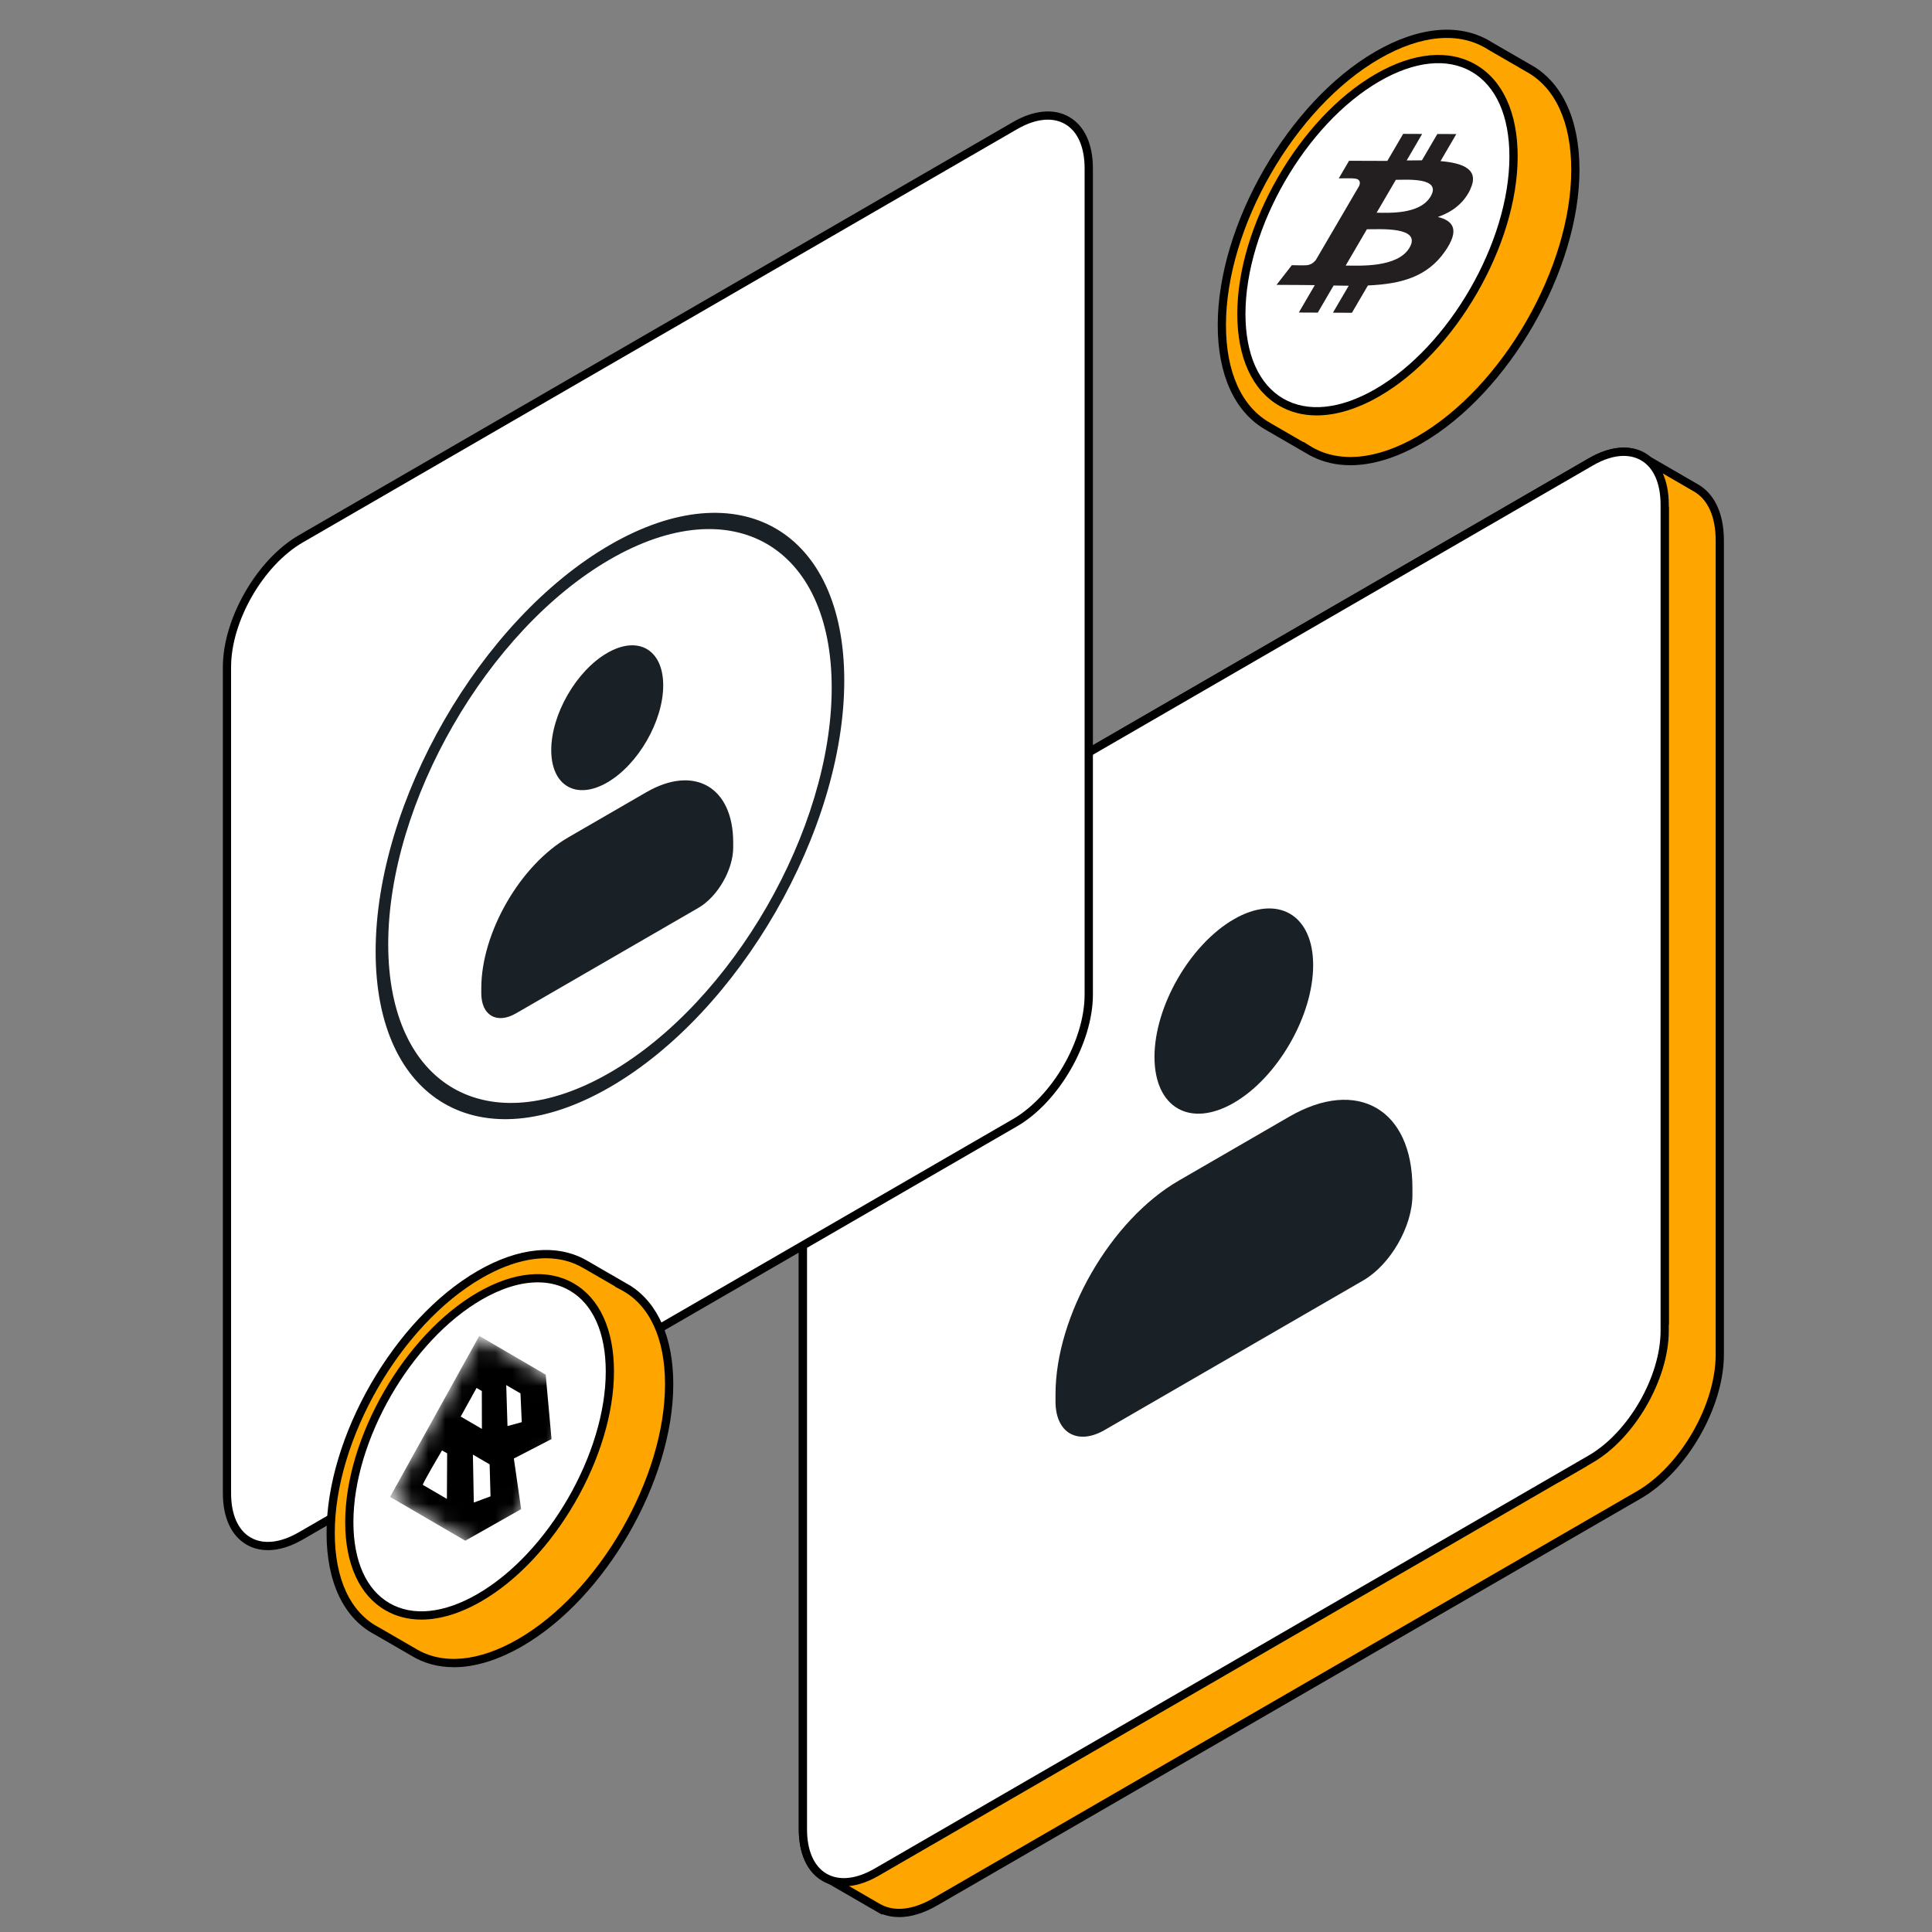 <svg width="115" height="115" viewBox="0 0 115 115" fill="none" xmlns="http://www.w3.org/2000/svg">
<rect x="0" y="0" width="115" height="115" fill="#808080" stroke="none"/>
<mask id="mask0_5015_11638" style="mask-type:alpha" maskUnits="userSpaceOnUse" x="0" y="0" width="115" height="115">
<rect width="115" height="115" fill="#D9D9D9"/>
</mask>
<g mask="url(#mask0_5015_11638)">
</g>
<g clip-path="url(#clip0_5015_11638)">
<path fill-rule="evenodd" clip-rule="evenodd" d="M52.194 52.079C49.766 53.483 47.797 56.9 47.797 59.71V108.887C47.797 110.47 48.42 111.524 49.401 111.889L52.265 113.546C53.136 114.045 54.337 113.972 55.664 113.205L97.561 88.974C100.216 87.438 102.369 83.701 102.371 80.628V32.169C102.371 30.623 101.828 29.54 100.95 29.04L98.116 27.4C97.309 26.714 96.079 26.69 94.697 27.488L52.194 52.079ZM99.094 30.155V78.851C99.094 78.812 99.094 78.773 99.094 78.731V30.272C99.094 30.233 99.094 30.194 99.094 30.155ZM94.337 87.048L92.704 87.992L94.283 87.078C94.3 87.068 94.32 87.055 94.337 87.046V87.048Z" fill="#FFA500"/>
<path d="M53.514 114.112C53.157 114.112 52.82 114.053 52.507 113.933V113.97L52.14 113.761L49.293 112.115C48.183 111.691 47.547 110.517 47.547 108.89V59.71C47.547 56.829 49.577 53.31 52.066 51.869L94.569 27.278C95.987 26.457 97.328 26.427 98.252 27.199L101.067 28.829C102.062 29.395 102.613 30.584 102.613 32.169V80.63C102.613 83.777 100.399 87.617 97.68 89.19L55.784 113.421C54.989 113.881 54.216 114.114 53.514 114.114V114.112ZM52.064 113.149L52.384 113.332C53.213 113.813 54.336 113.693 55.539 112.994L97.435 88.764C100.02 87.269 102.124 83.62 102.124 80.628V32.169C102.124 30.765 101.664 29.731 100.825 29.253L97.954 27.587C97.198 26.942 96.053 26.984 94.816 27.702L52.313 52.293C49.956 53.655 48.038 56.985 48.038 59.71V108.887C48.038 110.306 48.564 111.316 49.484 111.659L49.52 111.676L52.064 113.149ZM92.823 88.205L92.578 87.781L94.212 86.838L94.457 87.261L94.334 87.051L94.457 87.264L92.823 88.207V88.205ZM99.333 78.856L98.844 78.851V30.155L99.335 30.15C99.335 30.192 99.335 30.231 99.335 30.272V78.856H99.333Z" fill="black"/>
<path d="M47.797 59.715C47.797 56.907 49.766 53.491 52.194 52.084L94.697 27.493C97.125 26.089 99.094 27.226 99.094 30.037V79.214C99.094 82.022 97.123 85.438 94.697 86.845L52.194 111.435C49.766 112.84 47.797 111.703 47.797 108.892V59.715Z" fill="white"/>
<path d="M50.225 112.286C49.765 112.286 49.337 112.178 48.958 111.958C48.048 111.431 47.547 110.343 47.547 108.894V59.715C47.547 56.833 49.577 53.314 52.066 51.873L94.569 27.283C95.821 26.557 97.012 26.447 97.922 26.974C98.832 27.501 99.333 28.589 99.333 30.037V79.214C99.333 82.096 97.306 85.615 94.814 87.055L52.311 111.646C51.58 112.07 50.87 112.284 50.225 112.284V112.286ZM96.655 27.136C96.095 27.136 95.469 27.327 94.816 27.706L52.313 52.297C49.956 53.66 48.038 56.988 48.038 59.715V108.892C48.038 110.159 48.452 111.097 49.203 111.531C49.956 111.965 50.971 111.857 52.066 111.222L94.569 86.632C96.927 85.269 98.844 81.941 98.844 79.214V30.039C98.844 28.773 98.431 27.834 97.68 27.4C97.377 27.226 97.032 27.138 96.655 27.138V27.136Z" fill="black"/>
<path d="M13.51 39.702C13.51 36.894 15.479 33.477 17.907 32.071L60.41 7.48C62.839 6.076 64.807 7.213 64.807 10.024V59.203C64.807 62.011 62.836 65.427 60.41 66.834L17.905 91.422C15.476 92.826 13.508 91.689 13.508 88.879V39.702H13.51Z" fill="white"/>
<path d="M15.941 92.27C15.481 92.27 15.053 92.162 14.674 91.942C13.767 91.418 13.266 90.329 13.266 88.879V39.702C13.266 36.82 15.293 33.301 17.785 31.86L60.29 7.269C61.542 6.544 62.736 6.436 63.643 6.961C64.553 7.487 65.054 8.575 65.054 10.024V59.203C65.054 62.085 63.027 65.604 60.535 67.045L18.03 91.636C17.299 92.059 16.589 92.273 15.944 92.273L15.941 92.27ZM62.374 7.122C61.814 7.122 61.188 7.313 60.535 7.693L18.03 32.284C15.672 33.647 13.755 36.974 13.755 39.702V88.879C13.755 90.146 14.166 91.084 14.919 91.518C15.67 91.952 16.687 91.844 17.783 91.209L60.285 66.618C62.643 65.256 64.56 61.928 64.56 59.201V10.024C64.56 8.757 64.147 7.818 63.396 7.385C63.093 7.211 62.748 7.122 62.371 7.122H62.374Z" fill="black"/>
<path d="M73.441 65.646C76.048 64.136 78.164 60.468 78.164 57.451C78.164 54.435 76.051 53.212 73.441 54.719C70.834 56.228 68.719 59.897 68.719 62.913C68.719 65.93 70.832 67.153 73.441 65.646Z" fill="#192026"/>
<path d="M70.155 70.282C66.108 72.622 62.828 78.317 62.828 82.997V83.421C62.828 85.294 64.141 86.053 65.758 85.117L81.143 76.217C82.762 75.281 84.073 73.002 84.073 71.13V70.706C84.073 66.023 80.794 64.126 76.746 66.466L70.153 70.282H70.155Z" fill="#192026"/>
<path d="M36.143 46.578C37.983 45.515 39.477 42.925 39.477 40.795C39.477 38.666 37.985 37.803 36.146 38.867C34.304 39.93 32.812 42.52 32.812 44.65C32.812 46.779 34.304 47.642 36.146 46.576L36.143 46.578Z" fill="#192026"/>
<path d="M33.819 49.849C30.962 51.501 28.648 55.52 28.648 58.823V59.122C28.648 60.443 29.575 60.98 30.717 60.318L41.574 54.037C42.716 53.376 43.643 51.768 43.643 50.447V50.148C43.643 46.845 41.327 45.505 38.472 47.156L33.821 49.847L33.819 49.849Z" fill="#192026"/>
<path d="M22.446 97.09C20.741 96.208 19.68 94.179 19.68 91.248C19.68 85.585 23.649 78.699 28.543 75.867C31.025 74.431 33.268 74.313 34.877 75.283L37.09 76.562C38.778 77.454 39.827 79.476 39.827 82.39C39.827 88.053 35.858 94.939 30.964 97.772C28.464 99.218 26.207 99.328 24.595 98.333L22.446 97.088V97.09Z" fill="#FFA500"/>
<path d="M27.009 99.237C26.08 99.237 25.221 99.007 24.471 98.544L22.331 97.306C20.465 96.336 19.438 94.187 19.438 91.249C19.438 85.517 23.468 78.521 28.423 75.656C30.868 74.24 33.175 74.019 34.926 75.029L35.004 75.073L37.271 76.384C37.332 76.418 37.393 76.452 37.454 76.489L37.572 76.558H37.567C39.188 77.616 40.076 79.667 40.076 82.395C40.076 88.127 36.046 95.123 31.091 97.987C29.653 98.818 28.266 99.24 27.012 99.24L27.009 99.237ZM32.502 74.896C31.333 74.896 30.027 75.293 28.667 76.08C23.849 78.869 19.927 85.674 19.927 91.249C19.927 93.996 20.863 95.993 22.561 96.873L22.57 96.877L24.72 98.122C26.332 99.115 28.503 98.914 30.844 97.561C35.664 94.772 39.585 87.967 39.585 82.392C39.585 79.662 38.658 77.67 36.978 76.783L36.601 76.585L36.618 76.575L34.869 75.563H34.867L34.75 75.497C34.087 75.097 33.326 74.896 32.5 74.896H32.502Z" fill="black"/>
<path d="M34.036 89.295C37.064 84.039 37.064 78.359 34.036 76.607C31.007 74.855 26.097 77.695 23.069 82.95C20.041 88.206 20.041 93.886 23.069 95.638C26.098 97.39 31.008 94.55 34.036 89.295Z" fill="white"/>
<path d="M25.084 96.404C24.303 96.404 23.579 96.221 22.941 95.85C21.398 94.959 20.547 93.096 20.547 90.609C20.547 85.583 24.081 79.452 28.424 76.937C30.574 75.693 32.609 75.499 34.152 76.393C35.695 77.285 36.546 79.148 36.546 81.635C36.546 86.661 33.012 92.792 28.669 95.306C27.409 96.037 26.186 96.404 25.084 96.404ZM32.01 76.33C30.99 76.33 29.852 76.675 28.669 77.361C24.46 79.797 21.036 85.74 21.036 90.609C21.036 92.915 21.799 94.625 23.186 95.427C24.572 96.228 26.433 96.034 28.424 94.882C32.633 92.447 36.057 86.504 36.057 81.635C36.057 79.329 35.294 77.619 33.907 76.817C33.345 76.491 32.704 76.33 32.01 76.33Z" fill="black"/>
<path fill-rule="evenodd" clip-rule="evenodd" d="M36.307 63.845C43.597 59.627 49.506 49.369 49.506 40.935C49.506 32.5 43.597 29.082 36.307 33.299C29.016 37.516 23.108 47.774 23.108 56.209C23.108 64.644 29.016 68.062 36.307 63.845ZM36.307 64.71C44.011 60.252 50.254 49.416 50.254 40.504C50.254 31.591 44.011 27.979 36.307 32.434C28.603 36.891 22.359 47.728 22.359 56.64C22.359 65.553 28.603 69.165 36.307 64.71Z" fill="#192026"/>
<path d="M88.709 2.741C87.022 1.658 84.635 1.753 81.991 3.285C76.877 6.243 72.734 13.435 72.734 19.35C72.734 22.35 73.801 24.445 75.517 25.396L77.831 26.736C79.516 27.797 81.891 27.692 84.52 26.17C89.634 23.212 93.777 16.02 93.777 10.105C93.777 7.083 92.696 4.981 90.957 4.04L88.709 2.741Z" fill="#FFA500"/>
<path d="M80.381 27.692C79.547 27.692 78.77 27.513 78.07 27.158L77.999 27.121C77.914 27.075 77.828 27.028 77.745 26.977L77.703 26.952L75.267 25.541C73.472 24.472 72.484 22.284 72.484 19.353C72.484 13.369 76.693 6.066 81.863 3.074C84.512 1.543 86.987 1.351 88.831 2.533L91.074 3.829C92.969 4.856 94.016 7.086 94.016 10.107C94.016 16.091 89.807 23.394 84.637 26.386C83.135 27.253 81.687 27.692 80.379 27.692H80.381ZM77.581 26.295L77.955 26.53C79.638 27.591 81.924 27.391 84.392 25.962C89.43 23.048 93.527 15.937 93.527 10.107C93.527 7.274 92.57 5.196 90.836 4.258L88.574 2.949C86.889 1.866 84.593 2.062 82.108 3.498C77.07 6.412 72.974 13.526 72.974 19.353C72.974 22.164 73.915 24.234 75.629 25.185L75.757 25.261L77.581 26.317V26.298V26.295Z" fill="black"/>
<path d="M87.721 17.31C90.884 11.82 90.884 5.887 87.721 4.057C84.558 2.227 79.43 5.194 76.267 10.684C73.103 16.174 73.103 22.108 76.266 23.938C79.429 25.767 84.557 22.8 87.721 17.31Z" fill="white"/>
<path d="M78.373 24.727C77.559 24.727 76.808 24.536 76.143 24.151C74.534 23.22 73.648 21.279 73.648 18.684C73.648 13.437 77.336 7.037 81.871 4.415C84.113 3.118 86.234 2.915 87.843 3.846C89.452 4.777 90.337 6.718 90.337 9.313C90.337 14.56 86.649 20.96 82.115 23.583C80.799 24.342 79.528 24.727 78.376 24.727H78.373ZM74.135 18.684C74.135 21.095 74.935 22.887 76.385 23.727C77.835 24.565 79.782 24.364 81.868 23.159C86.268 20.615 89.846 14.403 89.846 9.313C89.846 6.902 89.046 5.111 87.596 4.27C86.146 3.43 84.199 3.633 82.113 4.839C77.713 7.382 74.135 13.594 74.135 18.684Z" fill="black"/>
<path fill-rule="evenodd" clip-rule="evenodd" d="M86.053 15.079C84.787 18.936 82.603 20.26 79.543 19.194C79.345 19.674 79.15 20.152 78.951 20.637C78.778 21.056 78.604 20.931 78.438 20.662C77.817 19.601 77.2 18.535 76.579 17.476C76.472 17.248 76.484 17.057 76.682 16.92C77.949 16.331 79.211 15.746 80.478 15.158C80.771 15.074 80.962 15.378 80.788 15.763C80.609 16.211 80.429 16.655 80.243 17.106C82.85 18.113 84.684 17.177 86.053 15.082V15.079ZM76.273 14.378C77.54 10.521 79.722 9.198 82.779 10.264C82.977 9.784 83.173 9.299 83.371 8.821C83.544 8.402 83.718 8.527 83.884 8.796C84.505 9.857 85.122 10.923 85.743 11.982C85.85 12.21 85.838 12.401 85.64 12.538C84.373 13.126 83.111 13.712 81.845 14.3C81.551 14.383 81.36 14.079 81.534 13.695C81.713 13.246 81.894 12.803 82.077 12.352C79.477 11.352 77.641 12.281 76.273 14.376V14.378Z" fill="white"/>
<mask id="mask1_5015_11638" style="mask-type:luminance" maskUnits="userSpaceOnUse" x="23" y="79" width="12" height="14">
<path d="M23.203 89.097L28.535 79.513L34.737 83.152L29.405 92.734L23.203 89.097Z" fill="white"/>
</mask>
<g mask="url(#mask1_5015_11638)">
<path d="M25.17 88.386C25.114 88.355 26.31 86.333 26.31 86.333L26.616 86.509L26.601 89.22C26.601 89.22 25.227 88.418 25.17 88.386ZM28.203 89.44L28.149 86.583L29.145 87.164L29.198 89.068L28.203 89.438M27.423 84.319L28.367 82.615L28.68 82.799L28.685 85.054L27.423 84.319ZM30.208 84.885L30.133 82.446L30.981 82.941L31.057 84.652L30.208 84.885ZM32.485 81.826L28.528 79.518L23.219 89.102L27.694 91.709L31.02 89.83L30.587 86.816L32.828 85.659L32.483 81.829" fill="black"/>
</g>
<path d="M87.518 11.264C88.068 10.102 87.139 9.708 85.745 9.59L86.686 7.98L85.557 7.975L84.639 9.543C84.344 9.543 84.035 9.546 83.73 9.551L84.652 7.973L83.522 7.968L82.58 9.578C82.632 9.578 80.301 9.57 80.301 9.57L79.689 10.617C79.689 10.617 80.533 10.607 80.511 10.619C80.969 10.619 80.983 10.852 80.91 11.053L78.33 15.466C78.237 15.591 78.036 15.79 77.716 15.79C77.723 15.802 76.894 15.785 76.894 15.785L75.984 16.956L77.457 16.964C77.731 16.964 77.997 16.971 78.261 16.973L77.31 18.603L78.44 18.608L79.381 16.995C79.687 17.003 79.988 17.005 80.281 17.008L79.342 18.613L80.472 18.618L81.424 16.991C83.38 16.905 84.953 16.496 86.021 14.949C86.882 13.704 86.532 13.143 85.586 12.915C86.41 12.629 87.119 12.121 87.52 11.271L87.518 11.264ZM83.901 14.741C83.189 15.959 80.866 15.809 80.1 15.807L81.362 13.648C82.128 13.65 84.642 13.472 83.901 14.741ZM85.156 11.693C84.507 12.8 82.578 12.663 81.942 12.661L83.087 10.703C83.725 10.705 85.833 10.538 85.158 11.693H85.156Z" fill="#231F20"/>
</g>
<defs>
<clipPath id="clip0_5015_11638">
<rect width="89.346" height="112.346" fill="white" transform="translate(13.266 1.766)"/>
</clipPath>
</defs>
</svg>
